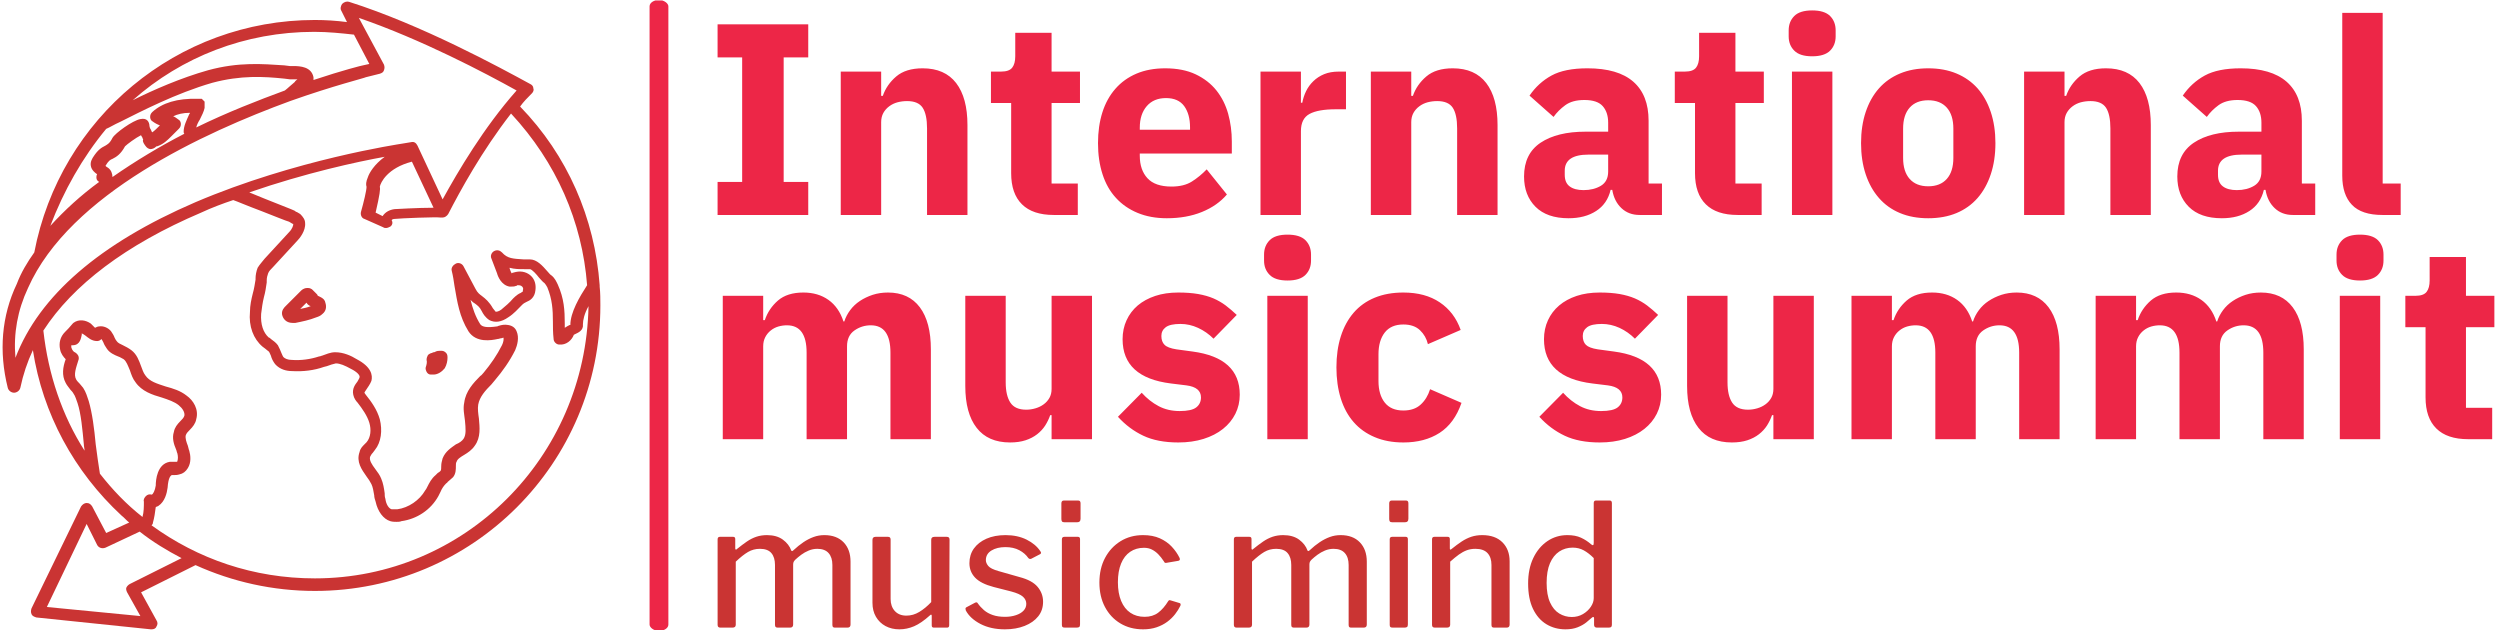 <svg xmlns="http://www.w3.org/2000/svg" version="1.1" xmlns:xlink="http://www.w3.org/1999/xlink" xmlns:svgjs="http://svgjs.dev/svgjs" width="1000" height="252" viewBox="0 0 1000 252"><g transform="matrix(1,0,0,1,-0.606,0.181)"><svg viewBox="0 0 396 100" data-background-color="#ffffff" preserveAspectRatio="xMidYMid meet" height="252" width="1000" xmlns="http://www.w3.org/2000/svg" xmlns:xlink="http://www.w3.org/1999/xlink"><g id="tight-bounds" transform="matrix(1,0,0,1,0.24,-0.072)"><svg viewBox="0 0 395.52 100.144" height="100.144" width="395.52"><g><svg viewBox="0 0 554.677 140.442" height="100.144" width="395.52"><g><rect width="4.184" height="140.442" x="144.019" y="0" fill="#ed2647" opacity="1" stroke-width="0" stroke="transparent" fill-opacity="1" class="rect-o-0" data-fill-palette-color="primary" rx="1%" id="o-0" data-palette-color="#ed2647"></rect></g><g transform="matrix(1,0,0,1,159.157,0.349)"><svg viewBox="0 0 395.52 139.743" height="139.743" width="395.52"><g><svg viewBox="0 0 395.52 139.743" height="139.743" width="395.52"><g><svg viewBox="0 0 395.52 100.115" height="100.115" width="395.52"><g transform="matrix(1,0,0,1,0,0)"><svg width="395.52" viewBox="2.5 -37.45 325.3 79.1" height="100.115" data-palette-color="#ed2647"><svg></svg><svg></svg><g class="undefined-text-0" data-fill-palette-color="primary" id="text-0"><path xmlns="http://www.w3.org/2000/svg" d="M19.1 0h-16.6v-6.05h4.5v-22.8h-4.5v-6.05h16.6v6.05h-4.5v22.8h4.5zM32.45 0h-7.4v-26.25h7.4v4.45h0.3c0.467-1.367 1.283-2.55 2.45-3.55 1.167-1 2.783-1.5 4.85-1.5v0c2.7 0 4.743 0.9 6.13 2.7 1.38 1.8 2.07 4.367 2.07 7.7v0 16.45h-7.4v-15.85c0-1.7-0.267-2.96-0.8-3.78-0.533-0.813-1.483-1.22-2.85-1.22v0c-0.6 0-1.183 0.073-1.75 0.22-0.567 0.153-1.073 0.397-1.52 0.73-0.453 0.333-0.813 0.74-1.08 1.22-0.267 0.487-0.4 1.047-0.4 1.68v0zM68.45 0h-4.4c-2.567 0-4.507-0.65-5.82-1.95-1.32-1.3-1.98-3.2-1.98-5.7v0-12.85h-3.7v-5.75h1.85c1 0 1.683-0.243 2.05-0.73 0.367-0.48 0.55-1.17 0.55-2.07v0-4.3h6.65v7.1h5.2v5.75h-5.2v14.75h4.8zM84.75 0.6v0c-2 0-3.783-0.327-5.35-0.98-1.567-0.647-2.89-1.563-3.97-2.75-1.087-1.18-1.903-2.62-2.45-4.32-0.553-1.7-0.83-3.6-0.83-5.7v0c0-2.067 0.267-3.943 0.8-5.63 0.533-1.68 1.327-3.12 2.38-4.32 1.047-1.2 2.337-2.127 3.87-2.78 1.533-0.647 3.283-0.97 5.25-0.97v0c2.167 0 4.027 0.367 5.58 1.1 1.547 0.733 2.813 1.717 3.8 2.95 0.98 1.233 1.697 2.657 2.15 4.27 0.447 1.62 0.67 3.313 0.67 5.08v0 2.2h-16.85v0.4c0 1.733 0.467 3.107 1.4 4.12 0.933 1.02 2.4 1.53 4.4 1.53v0c1.533 0 2.783-0.31 3.75-0.93 0.967-0.613 1.867-1.353 2.7-2.22v0l3.7 4.6c-1.167 1.367-2.69 2.433-4.57 3.2-1.887 0.767-4.03 1.15-6.43 1.15zM84.6-21.4v0c-1.5 0-2.673 0.49-3.52 1.47-0.853 0.987-1.28 2.297-1.28 3.93v0 0.4h9.2v-0.45c0-1.6-0.357-2.893-1.07-3.88-0.72-0.98-1.83-1.47-3.33-1.47zM109.3 0h-7.4v-26.25h7.4v5.7h0.25c0.133-0.733 0.367-1.443 0.7-2.13 0.333-0.68 0.777-1.287 1.33-1.82 0.547-0.533 1.203-0.96 1.97-1.28 0.767-0.313 1.667-0.47 2.7-0.47v0h1.3v6.9h-1.85c-2.167 0-3.773 0.283-4.82 0.85-1.053 0.567-1.58 1.617-1.58 3.15v0zM129.5 0h-7.4v-26.25h7.4v4.45h0.3c0.467-1.367 1.283-2.55 2.45-3.55 1.167-1 2.783-1.5 4.85-1.5v0c2.7 0 4.743 0.9 6.13 2.7 1.38 1.8 2.07 4.367 2.07 7.7v0 16.45h-7.4v-15.85c0-1.7-0.267-2.96-0.8-3.78-0.533-0.813-1.483-1.22-2.85-1.22v0c-0.6 0-1.183 0.073-1.75 0.22-0.567 0.153-1.073 0.397-1.52 0.73-0.453 0.333-0.813 0.74-1.08 1.22-0.267 0.487-0.4 1.047-0.4 1.68v0zM175.4 0h-4.1c-1.333 0-2.44-0.417-3.32-1.25-0.887-0.833-1.447-1.95-1.68-3.35v0h-0.3c-0.4 1.7-1.283 2.99-2.65 3.87-1.367 0.887-3.05 1.33-5.05 1.33v0c-2.633 0-4.65-0.7-6.05-2.1-1.4-1.4-2.1-3.25-2.1-5.55v0c0-2.767 1.01-4.827 3.03-6.18 2.013-1.347 4.753-2.02 8.22-2.02v0h4.15v-1.65c0-1.267-0.333-2.277-1-3.03-0.667-0.747-1.783-1.12-3.35-1.12v0c-1.467 0-2.633 0.317-3.5 0.95-0.867 0.633-1.583 1.35-2.15 2.15v0l-4.4-3.9c1.067-1.567 2.41-2.793 4.03-3.68 1.613-0.88 3.803-1.32 6.57-1.32v0c3.733 0 6.533 0.817 8.4 2.45 1.867 1.633 2.8 4.017 2.8 7.15v0 11.5h2.45zM161.05-4.55v0c1.233 0 2.293-0.267 3.18-0.8 0.88-0.533 1.32-1.4 1.32-2.6v0-3.1h-3.6c-2.9 0-4.35 0.983-4.35 2.95v0 0.75c0 0.967 0.3 1.673 0.9 2.12 0.6 0.453 1.45 0.68 2.55 0.68zM193.65 0h-4.4c-2.567 0-4.507-0.65-5.82-1.95-1.32-1.3-1.98-3.2-1.98-5.7v0-12.85h-3.7v-5.75h1.85c1 0 1.683-0.243 2.05-0.73 0.367-0.48 0.55-1.17 0.55-2.07v0-4.3h6.65v7.1h5.2v5.75h-5.2v14.75h4.8zM202.9-29.05v0c-1.5 0-2.59-0.343-3.27-1.03-0.687-0.68-1.03-1.553-1.03-2.62v0-1.1c0-1.067 0.343-1.943 1.03-2.63 0.68-0.68 1.77-1.02 3.27-1.02v0c1.5 0 2.593 0.34 3.28 1.02 0.68 0.687 1.02 1.563 1.02 2.63v0 1.1c0 1.067-0.34 1.94-1.02 2.62-0.687 0.687-1.78 1.03-3.28 1.03zM199.2 0v-26.25h7.4v26.25zM224.15 0.6v0c-1.933 0-3.657-0.317-5.17-0.95-1.52-0.633-2.803-1.55-3.85-2.75-1.053-1.2-1.863-2.65-2.43-4.35-0.567-1.7-0.85-3.6-0.85-5.7v0c0-2.1 0.283-4 0.85-5.7 0.567-1.7 1.377-3.143 2.43-4.33 1.047-1.18 2.33-2.087 3.85-2.72 1.513-0.633 3.237-0.95 5.17-0.95v0c1.933 0 3.66 0.317 5.18 0.95 1.513 0.633 2.797 1.54 3.85 2.72 1.047 1.187 1.853 2.63 2.42 4.33 0.567 1.7 0.85 3.6 0.85 5.7v0c0 2.1-0.283 4-0.85 5.7-0.567 1.7-1.373 3.15-2.42 4.35-1.053 1.2-2.337 2.117-3.85 2.75-1.52 0.633-3.247 0.95-5.18 0.95zM224.15-5.25v0c1.467 0 2.6-0.45 3.4-1.35 0.8-0.9 1.2-2.183 1.2-3.85v0-5.35c0-1.667-0.4-2.95-1.2-3.85-0.8-0.9-1.933-1.35-3.4-1.35v0c-1.467 0-2.6 0.45-3.4 1.35-0.8 0.9-1.2 2.183-1.2 3.85v0 5.35c0 1.667 0.4 2.95 1.2 3.85 0.8 0.9 1.933 1.35 3.4 1.35zM249.1 0h-7.4v-26.25h7.4v4.45h0.3c0.467-1.367 1.283-2.55 2.45-3.55 1.167-1 2.783-1.5 4.85-1.5v0c2.7 0 4.743 0.9 6.13 2.7 1.38 1.8 2.07 4.367 2.07 7.7v0 16.45h-7.4v-15.85c0-1.7-0.267-2.96-0.8-3.78-0.533-0.813-1.483-1.22-2.85-1.22v0c-0.6 0-1.183 0.073-1.75 0.22-0.567 0.153-1.073 0.397-1.52 0.73-0.453 0.333-0.813 0.74-1.08 1.22-0.267 0.487-0.4 1.047-0.4 1.68v0zM295 0h-4.1c-1.333 0-2.44-0.417-3.32-1.25-0.887-0.833-1.447-1.95-1.68-3.35v0h-0.3c-0.4 1.7-1.283 2.99-2.65 3.87-1.367 0.887-3.05 1.33-5.05 1.33v0c-2.633 0-4.65-0.7-6.05-2.1-1.4-1.4-2.1-3.25-2.1-5.55v0c0-2.767 1.01-4.827 3.03-6.18 2.013-1.347 4.753-2.02 8.22-2.02v0h4.15v-1.65c0-1.267-0.333-2.277-1-3.03-0.667-0.747-1.783-1.12-3.35-1.12v0c-1.467 0-2.633 0.317-3.5 0.95-0.867 0.633-1.583 1.35-2.15 2.15v0l-4.4-3.9c1.067-1.567 2.41-2.793 4.03-3.68 1.613-0.88 3.803-1.32 6.57-1.32v0c3.733 0 6.533 0.817 8.4 2.45 1.867 1.633 2.8 4.017 2.8 7.15v0 11.5h2.45zM280.65-4.55v0c1.233 0 2.293-0.267 3.18-0.8 0.88-0.533 1.32-1.4 1.32-2.6v0-3.1h-3.6c-2.9 0-4.35 0.983-4.35 2.95v0 0.75c0 0.967 0.3 1.673 0.9 2.12 0.6 0.453 1.45 0.68 2.55 0.68zM310.65 0h-3.35c-2.533 0-4.39-0.617-5.57-1.85-1.187-1.233-1.78-3.017-1.78-5.35v0-29.8h7.4v31.25h3.3z" fill="#ed2647" fill-rule="nonzero" stroke="none" stroke-width="1" stroke-linecap="butt" stroke-linejoin="miter" stroke-miterlimit="10" stroke-dasharray="" stroke-dashoffset="0" font-family="none" font-weight="none" font-size="none" text-anchor="none" style="mix-blend-mode: normal" data-fill-palette-color="primary" opacity="1"></path><path xmlns="http://www.w3.org/2000/svg" d="M10.85 41.05h-7.4v-26.25h7.4v4.45h0.3c0.467-1.4 1.267-2.593 2.4-3.58 1.133-0.98 2.683-1.47 4.65-1.47v0c1.8 0 3.333 0.45 4.6 1.35 1.267 0.9 2.183 2.217 2.75 3.95v0h0.15c0.233-0.733 0.593-1.427 1.08-2.08 0.48-0.647 1.07-1.203 1.77-1.67 0.7-0.467 1.483-0.843 2.35-1.13 0.867-0.28 1.8-0.42 2.8-0.42v0c2.533 0 4.477 0.9 5.83 2.7 1.347 1.8 2.02 4.367 2.02 7.7v0 16.45h-7.4v-15.85c0-3.333-1.2-5-3.6-5v0c-1.1 0-2.1 0.317-3 0.95-0.9 0.633-1.35 1.6-1.35 2.9v0 17h-7.4v-15.85c0-3.333-1.2-5-3.6-5v0c-0.533 0-1.057 0.073-1.57 0.22-0.52 0.153-0.987 0.397-1.4 0.73-0.42 0.333-0.753 0.74-1 1.22-0.253 0.487-0.38 1.047-0.38 1.68v0zM63.65 41.05v-4.4h-0.25c-0.233 0.667-0.54 1.3-0.92 1.9-0.387 0.6-0.88 1.133-1.48 1.6-0.6 0.467-1.307 0.833-2.12 1.1-0.82 0.267-1.763 0.4-2.83 0.4v0c-2.7 0-4.74-0.893-6.12-2.68-1.387-1.78-2.08-4.337-2.08-7.67v0-16.5h7.4v15.85c0 1.6 0.283 2.833 0.85 3.7 0.567 0.867 1.533 1.3 2.9 1.3v0c0.567 0 1.133-0.083 1.7-0.25 0.567-0.167 1.067-0.41 1.5-0.73 0.433-0.313 0.783-0.703 1.05-1.17 0.267-0.467 0.4-1.017 0.4-1.65v0-17.05h7.4v26.25zM86.85 41.65v0c-2.533 0-4.667-0.41-6.4-1.23-1.733-0.813-3.283-1.97-4.65-3.47v0l4.35-4.4c0.933 1.033 1.967 1.85 3.1 2.45 1.133 0.6 2.417 0.9 3.85 0.9v0c1.467 0 2.483-0.227 3.05-0.68 0.567-0.447 0.85-1.053 0.85-1.82v0c0-1.233-0.883-1.967-2.65-2.2v0l-2.85-0.35c-5.9-0.733-8.85-3.433-8.85-8.1v0c0-1.267 0.243-2.427 0.73-3.48 0.48-1.047 1.16-1.947 2.04-2.7 0.887-0.747 1.957-1.33 3.21-1.75 1.247-0.413 2.653-0.62 4.22-0.62v0c1.367 0 2.573 0.09 3.62 0.27 1.053 0.187 1.99 0.453 2.81 0.8 0.813 0.353 1.563 0.787 2.25 1.3 0.68 0.52 1.353 1.097 2.02 1.73v0l-4.25 4.35c-0.833-0.833-1.777-1.493-2.83-1.98-1.047-0.48-2.12-0.72-3.22-0.72v0c-1.267 0-2.167 0.2-2.7 0.6-0.533 0.4-0.8 0.933-0.8 1.6v0c0 0.7 0.193 1.24 0.58 1.62 0.38 0.387 1.103 0.663 2.17 0.83v0l2.95 0.4c5.767 0.767 8.65 3.4 8.65 7.9v0c0 1.267-0.267 2.433-0.8 3.5-0.533 1.067-1.29 1.99-2.27 2.77-0.987 0.787-2.173 1.397-3.56 1.83-1.38 0.433-2.92 0.65-4.62 0.65zM106.85 12v0c-1.5 0-2.59-0.343-3.27-1.03-0.687-0.68-1.03-1.553-1.03-2.62v0-1.1c0-1.067 0.343-1.943 1.03-2.63 0.68-0.68 1.77-1.02 3.27-1.02v0c1.5 0 2.593 0.34 3.28 1.02 0.68 0.687 1.02 1.563 1.02 2.63v0 1.1c0 1.067-0.34 1.94-1.02 2.62-0.687 0.687-1.78 1.03-3.28 1.03zM103.15 41.05v-26.25h7.4v26.25zM128.05 41.65v0c-1.967 0-3.717-0.327-5.25-0.98-1.533-0.647-2.817-1.563-3.85-2.75-1.033-1.18-1.817-2.62-2.35-4.32-0.533-1.7-0.8-3.6-0.8-5.7v0c0-2.1 0.267-3.99 0.8-5.67 0.533-1.687 1.317-3.13 2.35-4.33 1.033-1.2 2.317-2.117 3.85-2.75 1.533-0.633 3.283-0.95 5.25-0.95v0c2.667 0 4.89 0.6 6.67 1.8 1.787 1.2 3.063 2.883 3.83 5.05v0l-6 2.6c-0.233-1-0.717-1.85-1.45-2.55-0.733-0.7-1.75-1.05-3.05-1.05v0c-1.5 0-2.633 0.49-3.4 1.47-0.767 0.987-1.15 2.313-1.15 3.98v0 4.9c0 1.667 0.383 2.983 1.15 3.95 0.767 0.967 1.9 1.45 3.4 1.45v0c1.333 0 2.39-0.36 3.17-1.08 0.787-0.713 1.363-1.653 1.73-2.82v0l5.75 2.5c-0.867 2.5-2.207 4.333-4.02 5.5-1.82 1.167-4.03 1.75-6.63 1.75zM164 41.65v0c-2.533 0-4.667-0.41-6.4-1.23-1.733-0.813-3.283-1.97-4.65-3.47v0l4.35-4.4c0.933 1.033 1.967 1.85 3.1 2.45 1.133 0.6 2.417 0.9 3.85 0.9v0c1.467 0 2.483-0.227 3.05-0.68 0.567-0.447 0.85-1.053 0.85-1.82v0c0-1.233-0.883-1.967-2.65-2.2v0l-2.85-0.35c-5.9-0.733-8.85-3.433-8.85-8.1v0c0-1.267 0.243-2.427 0.73-3.48 0.48-1.047 1.163-1.947 2.05-2.7 0.88-0.747 1.947-1.33 3.2-1.75 1.247-0.413 2.653-0.62 4.22-0.62v0c1.367 0 2.577 0.09 3.63 0.27 1.047 0.187 1.98 0.453 2.8 0.8 0.813 0.353 1.563 0.787 2.25 1.3 0.68 0.52 1.353 1.097 2.02 1.73v0l-4.25 4.35c-0.833-0.833-1.773-1.493-2.82-1.98-1.053-0.48-2.13-0.72-3.23-0.72v0c-1.267 0-2.167 0.2-2.7 0.6-0.533 0.4-0.8 0.933-0.8 1.6v0c0 0.7 0.19 1.24 0.57 1.62 0.387 0.387 1.113 0.663 2.18 0.83v0l2.95 0.4c5.767 0.767 8.65 3.4 8.65 7.9v0c0 1.267-0.267 2.433-0.8 3.5-0.533 1.067-1.29 1.99-2.27 2.77-0.987 0.787-2.17 1.397-3.55 1.83-1.387 0.433-2.93 0.65-4.63 0.65zM195.8 41.05v-4.4h-0.25c-0.233 0.667-0.54 1.3-0.92 1.9-0.387 0.6-0.88 1.133-1.48 1.6-0.6 0.467-1.307 0.833-2.12 1.1-0.82 0.267-1.763 0.4-2.83 0.4v0c-2.7 0-4.74-0.893-6.12-2.68-1.387-1.78-2.08-4.337-2.08-7.67v0-16.5h7.4v15.85c0 1.6 0.283 2.833 0.85 3.7 0.567 0.867 1.533 1.3 2.9 1.3v0c0.567 0 1.133-0.083 1.7-0.25 0.567-0.167 1.067-0.41 1.5-0.73 0.433-0.313 0.783-0.703 1.05-1.17 0.267-0.467 0.4-1.017 0.4-1.65v0-17.05h7.4v26.25zM217.5 41.05h-7.4v-26.25h7.4v4.45h0.3c0.467-1.4 1.267-2.593 2.4-3.58 1.133-0.98 2.683-1.47 4.65-1.47v0c1.8 0 3.333 0.45 4.6 1.35 1.267 0.9 2.183 2.217 2.75 3.95v0h0.15c0.233-0.733 0.593-1.427 1.08-2.08 0.48-0.647 1.07-1.203 1.77-1.67 0.7-0.467 1.483-0.843 2.35-1.13 0.867-0.28 1.8-0.42 2.8-0.42v0c2.533 0 4.477 0.9 5.83 2.7 1.347 1.8 2.02 4.367 2.02 7.7v0 16.45h-7.4v-15.85c0-3.333-1.2-5-3.6-5v0c-1.1 0-2.1 0.317-3 0.95-0.9 0.633-1.35 1.6-1.35 2.9v0 17h-7.4v-15.85c0-3.333-1.2-5-3.6-5v0c-0.533 0-1.057 0.073-1.57 0.22-0.52 0.153-0.987 0.397-1.4 0.73-0.42 0.333-0.753 0.74-1 1.22-0.253 0.487-0.38 1.047-0.38 1.68v0zM262.2 41.05h-7.4v-26.25h7.4v4.45h0.3c0.467-1.4 1.267-2.593 2.4-3.58 1.133-0.98 2.683-1.47 4.65-1.47v0c1.8 0 3.333 0.45 4.6 1.35 1.267 0.9 2.183 2.217 2.75 3.95v0h0.15c0.233-0.733 0.593-1.427 1.08-2.08 0.48-0.647 1.07-1.203 1.77-1.67 0.7-0.467 1.483-0.843 2.35-1.13 0.867-0.28 1.8-0.42 2.8-0.42v0c2.533 0 4.477 0.9 5.83 2.7 1.347 1.8 2.02 4.367 2.02 7.7v0 16.45h-7.4v-15.85c0-3.333-1.2-5-3.6-5v0c-1.1 0-2.1 0.317-3 0.95-0.9 0.633-1.35 1.6-1.35 2.9v0 17h-7.4v-15.85c0-3.333-1.2-5-3.6-5v0c-0.533 0-1.057 0.073-1.57 0.22-0.52 0.153-0.987 0.397-1.4 0.73-0.42 0.333-0.753 0.74-1 1.22-0.253 0.487-0.38 1.047-0.38 1.68v0zM303.2 12v0c-1.5 0-2.59-0.343-3.27-1.03-0.687-0.68-1.03-1.553-1.03-2.62v0-1.1c0-1.067 0.343-1.943 1.03-2.63 0.68-0.68 1.77-1.02 3.27-1.02v0c1.5 0 2.593 0.34 3.28 1.02 0.68 0.687 1.02 1.563 1.02 2.63v0 1.1c0 1.067-0.34 1.94-1.02 2.62-0.687 0.687-1.78 1.03-3.28 1.03zM299.5 41.05v-26.25h7.4v26.25zM327.4 41.05h-4.4c-2.567 0-4.507-0.65-5.82-1.95-1.32-1.3-1.98-3.2-1.98-5.7v0-12.85h-3.7v-5.75h1.85c1 0 1.683-0.243 2.05-0.73 0.367-0.48 0.55-1.17 0.55-2.07v0-4.3h6.65v7.1h5.2v5.75h-5.2v14.75h4.8z" fill="#ed2647" fill-rule="nonzero" stroke="none" stroke-width="1" stroke-linecap="butt" stroke-linejoin="miter" stroke-miterlimit="10" stroke-dasharray="" stroke-dashoffset="0" font-family="none" font-weight="none" font-size="none" text-anchor="none" style="mix-blend-mode: normal" data-fill-palette-color="primary" opacity="1"></path></g></svg></g></svg></g><g transform="matrix(1,0,0,1,0,111.068)"><svg viewBox="0 0 199.083 28.675" height="28.675" width="199.083"><g transform="matrix(1,0,0,1,0,0)"><svg width="199.083" viewBox="3.5 -37.1 261.03 37.6" height="28.675" data-palette-color="#ca3433"><path d="M4.3 0L4.3 0Q3.5 0 3.5-0.8L3.5-0.8 3.5-25.75Q3.5-26.5 4.15-26.5L4.15-26.5 8.05-26.5Q8.65-26.5 8.65-25.85L8.65-25.85 8.65-23.1Q8.65-22.85 8.8-22.78 8.95-22.7 9.15-22.95L9.15-22.95Q10.7-24.2 12.05-25.13 13.4-26.05 14.83-26.53 16.25-27 17.9-27L17.9-27Q20.75-27 22.55-25.68 24.35-24.35 25-22.5L25-22.5Q25.1-22.3 25.28-22.35 25.45-22.4 25.65-22.6L25.65-22.6Q27.1-23.95 28.55-24.93 30-25.9 31.5-26.45 33-27 34.65-27L34.65-27Q38.25-27 40.28-24.9 42.3-22.8 42.3-19.25L42.3-19.25 42.3-0.9Q42.3 0 41.4 0L41.4 0 37.7 0Q37.35 0 37.18-0.18 37-0.35 37-0.8L37-0.8 37-18.3Q37-20.5 35.9-21.75 34.8-23 32.6-23L32.6-23Q31.3-23 30.1-22.5 28.9-22 27.93-21.28 26.95-20.55 26.2-19.85L26.2-19.85Q25.85-19.5 25.7-19.2 25.55-18.9 25.55-18.4L25.55-18.4 25.55-0.9Q25.55 0 24.65 0L24.65 0 21 0Q20.65 0 20.45-0.18 20.25-0.35 20.25-0.8L20.25-0.8 20.25-18.3Q20.25-20.5 19.2-21.75 18.15-23 15.85-23L15.85-23Q13.95-23 12.38-22.08 10.8-21.15 8.8-19.25L8.8-19.25 8.8-0.85Q8.8 0 7.85 0L7.85 0 4.3 0ZM58.6-3.5L58.6-3.5Q60.6-3.5 62.37-4.58 64.15-5.65 65.85-7.45L65.85-7.45 65.85-25.65Q65.85-26.5 66.8-26.5L66.8-26.5 70.4-26.5Q71.2-26.5 71.2-25.7L71.2-25.7 71.1-0.7Q71.1 0 70.5 0L70.5 0 66.6 0Q66 0 66-0.65L66-0.65 66-3.45Q66-3.7 65.87-3.78 65.75-3.85 65.5-3.6L65.5-3.6Q62.95-1.3 60.85-0.4 58.75 0.5 56.55 0.5L56.55 0.5Q54.3 0.5 52.52-0.45 50.75-1.4 49.72-3.15 48.7-4.9 48.7-7.25L48.7-7.25 48.7-25.6Q48.7-26.5 49.6-26.5L49.6-26.5 53.25-26.5Q54-26.5 54-25.7L54-25.7 54-8.35Q54-6.2 55.22-4.85 56.45-3.5 58.6-3.5L58.6-3.5ZM94.2-20.3L94.2-20.3Q93.25-21.7 91.55-22.6 89.85-23.5 87.5-23.5L87.5-23.5Q85.05-23.5 83.42-22.5 81.8-21.5 81.8-19.7L81.8-19.7Q81.8-18.85 82.5-18 83.2-17.15 85.5-16.5L85.5-16.5 91.65-14.75Q95.3-13.8 96.9-11.9 98.5-10 98.5-7.55L98.5-7.55Q98.5-5.05 97.07-3.28 95.65-1.5 93.12-0.5 90.6 0.5 87.35 0.5L87.35 0.5Q83.25 0.5 80.22-1.07 77.2-2.65 75.95-5L75.95-5Q75.85-5.3 75.85-5.53 75.85-5.75 76.05-5.9L76.05-5.9 78.5-7.2Q78.85-7.4 79.07-7.38 79.3-7.35 79.4-7.15L79.4-7.15Q80.2-6 81.25-5.1 82.3-4.2 83.8-3.68 85.3-3.15 87.4-3.15L87.4-3.15Q89.15-3.15 90.57-3.63 92-4.1 92.8-4.95 93.6-5.8 93.6-6.95L93.6-6.95Q93.6-8.15 92.62-9.03 91.65-9.9 89.2-10.55L89.2-10.55 84.1-11.85Q80.3-12.85 78.65-14.6 77-16.35 77-18.8L77-18.8Q77-21.25 78.3-23.08 79.6-24.9 81.97-25.95 84.35-27 87.55-27L87.55-27Q91.05-27 93.7-25.68 96.35-24.35 97.7-22.3L97.7-22.3Q97.85-22.1 97.9-21.88 97.95-21.65 97.65-21.45L97.65-21.45 95.05-20.1Q94.85-20 94.62-20.05 94.4-20.1 94.2-20.3L94.2-20.3ZM109.29-25.8L109.29-0.95Q109.29-0.4 109.07-0.2 108.84 0 108.29 0L108.29 0 104.89 0Q104.34 0 104.17-0.18 103.99-0.35 103.99-0.8L103.99-0.8 103.99-25.75Q103.99-26.5 104.69-26.5L104.69-26.5 108.69-26.5Q109.29-26.5 109.29-25.8L109.29-25.8ZM109.44-36.3L109.44-31.8Q109.44-30.75 108.44-30.75L108.44-30.75 104.74-30.75Q104.19-30.75 104.02-31 103.84-31.25 103.84-31.7L103.84-31.7 103.84-36.25Q103.84-37.1 104.59-37.1L104.59-37.1 108.74-37.1Q109.44-37.1 109.44-36.3L109.44-36.3ZM127.69-27L127.69-27Q130.49-27 132.56-26.08 134.64-25.15 136.06-23.63 137.49-22.1 138.34-20.35L138.34-20.35Q138.64-19.65 137.99-19.5L137.99-19.5 134.44-18.9Q133.99-18.8 133.79-19.3L133.79-19.3Q132.94-20.6 132.09-21.45 131.24-22.3 130.24-22.8 129.24-23.3 127.94-23.3L127.94-23.3Q125.64-23.3 123.92-22.13 122.19-20.95 121.27-18.7 120.34-16.45 120.34-13.25L120.34-13.25Q120.34-10.05 121.29-7.78 122.24-5.5 123.99-4.33 125.74-3.15 128.14-3.15L128.14-3.15Q130.49-3.15 132.09-4.35 133.69-5.55 135.04-7.75L135.04-7.75Q135.19-7.95 135.31-8 135.44-8.05 135.74-7.95L135.74-7.95 138.39-7.15Q138.79-7 138.59-6.4L138.59-6.4Q137.99-5.15 137.02-3.9 136.04-2.65 134.72-1.68 133.39-0.7 131.64-0.1 129.89 0.5 127.69 0.5L127.69 0.5Q123.94 0.5 121.06-1.23 118.19-2.95 116.56-6.03 114.94-9.1 114.94-13.15L114.94-13.15Q114.94-17.25 116.59-20.35 118.24-23.45 121.12-25.23 123.99-27 127.69-27L127.69-27ZM154.99 0L154.99 0Q154.19 0 154.19-0.8L154.19-0.8 154.19-25.75Q154.19-26.5 154.84-26.5L154.84-26.5 158.74-26.5Q159.34-26.5 159.34-25.85L159.34-25.85 159.34-23.1Q159.34-22.85 159.49-22.78 159.63-22.7 159.84-22.95L159.84-22.95Q161.38-24.2 162.74-25.13 164.09-26.05 165.51-26.53 166.94-27 168.59-27L168.59-27Q171.44-27 173.24-25.68 175.03-24.35 175.69-22.5L175.69-22.5Q175.78-22.3 175.96-22.35 176.13-22.4 176.34-22.6L176.34-22.6Q177.78-23.95 179.24-24.93 180.69-25.9 182.19-26.45 183.69-27 185.34-27L185.34-27Q188.94-27 190.96-24.9 192.99-22.8 192.99-19.25L192.99-19.25 192.99-0.9Q192.99 0 192.09 0L192.09 0 188.38 0Q188.03 0 187.86-0.18 187.69-0.35 187.69-0.8L187.69-0.8 187.69-18.3Q187.69-20.5 186.59-21.75 185.49-23 183.28-23L183.28-23Q181.99-23 180.78-22.5 179.59-22 178.61-21.28 177.63-20.55 176.88-19.85L176.88-19.85Q176.53-19.5 176.38-19.2 176.24-18.9 176.24-18.4L176.24-18.4 176.24-0.9Q176.24 0 175.34 0L175.34 0 171.69 0Q171.34 0 171.13-0.18 170.94-0.35 170.94-0.8L170.94-0.8 170.94-18.3Q170.94-20.5 169.88-21.75 168.84-23 166.53-23L166.53-23Q164.63-23 163.06-22.08 161.49-21.15 159.49-19.25L159.49-19.25 159.49-0.85Q159.49 0 158.53 0L158.53 0 154.99 0ZM204.98-25.8L204.98-0.95Q204.98-0.4 204.76-0.2 204.53 0 203.98 0L203.98 0 200.58 0Q200.03 0 199.86-0.18 199.68-0.35 199.68-0.8L199.68-0.8 199.68-25.75Q199.68-26.5 200.38-26.5L200.38-26.5 204.38-26.5Q204.98-26.5 204.98-25.8L204.98-25.8ZM205.13-36.3L205.13-31.8Q205.13-30.75 204.13-30.75L204.13-30.75 200.43-30.75Q199.88-30.75 199.71-31 199.53-31.25 199.53-31.7L199.53-31.7 199.53-36.25Q199.53-37.1 200.28-37.1L200.28-37.1 204.43-37.1Q205.13-37.1 205.13-36.3L205.13-36.3ZM212.83 0L212.83 0Q212.03 0 212.03-0.8L212.03-0.8 212.03-25.75Q212.03-26.5 212.68-26.5L212.68-26.5 216.63-26.5Q217.23-26.5 217.23-25.85L217.23-25.85 217.23-23.1Q217.23-22.85 217.35-22.78 217.48-22.7 217.73-22.95L217.73-22.95Q219.28-24.2 220.68-25.13 222.08-26.05 223.53-26.53 224.98-27 226.68-27L226.68-27Q230.48-27 232.58-24.9 234.68-22.8 234.68-19.35L234.68-19.35 234.68-0.9Q234.68 0 233.83 0L233.83 0 230.13 0Q229.73 0 229.56-0.18 229.38-0.35 229.38-0.8L229.38-0.8 229.38-18.3Q229.38-20.5 228.23-21.75 227.08-23 224.68-23L224.68-23Q223.33-23 222.18-22.58 221.03-22.15 219.88-21.33 218.73-20.5 217.33-19.25L217.33-19.25 217.33-0.85Q217.33 0 216.38 0L216.38 0 212.83 0ZM260.13 0L260.13 0Q259.78 0 259.55-0.2 259.33-0.4 259.33-0.8L259.33-0.8 259.33-2.7Q259.33-3.05 259.13-3.1 258.93-3.15 258.68-2.9L258.68-2.9Q258.03-2.3 257.03-1.5 256.03-0.7 254.53-0.1 253.03 0.5 250.98 0.5L250.98 0.5Q247.88 0.5 245.4-1 242.93-2.5 241.5-5.48 240.08-8.45 240.08-12.9L240.08-12.9Q240.08-17.15 241.58-20.3 243.08-23.45 245.68-25.23 248.28-27 251.53-27L251.53-27Q253.88-27 255.5-26.25 257.13-25.5 258.43-24.35L258.43-24.35Q258.83-24 259.03-24.08 259.23-24.15 259.23-24.7L259.23-24.7 259.23-36.35Q259.23-37.1 259.88-37.1L259.88-37.1 263.88-37.1Q264.53-37.1 264.53-36.35L264.53-36.35 264.53-0.85Q264.53-0.4 264.33-0.2 264.13 0 263.58 0L263.58 0 260.13 0ZM259.23-20.3L259.23-20.3Q257.78-21.75 256.33-22.55 254.88-23.35 253.08-23.35L253.08-23.35Q250.88-23.35 249.15-22.2 247.43-21.05 246.45-18.78 245.48-16.5 245.48-13.05L245.48-13.05Q245.48-9.55 246.48-7.35 247.48-5.15 249.15-4.13 250.83-3.1 252.83-3.1L252.83-3.1Q254.63-3.1 256.08-3.95 257.53-4.8 258.38-6.08 259.23-7.35 259.23-8.6L259.23-8.6 259.23-20.3Z" opacity="1" transform="matrix(1,0,0,1,0,0)" fill="#ca3433" class="undefined-text-1" data-fill-palette-color="secondary" id="text-1"></path></svg></g></svg></g></svg></g></svg></g><g transform="matrix(1,0,0,1,0,0.349)"><svg viewBox="0 0 133.066 139.743" height="139.743" width="133.066"><g><svg xmlns="http://www.w3.org/2000/svg" xmlns:xlink="http://www.w3.org/1999/xlink" version="1.1" x="0" y="0" viewBox="7.16 5.062 85.64 89.938" enable-background="new 0 0 100 100" xml:space="preserve" height="139.743" width="133.066" class="icon-icon-0" data-fill-palette-color="accent" id="icon-0"><g fill="#ca3433" data-fill-palette-color="accent"><path d="M70.1 55.1l-0.4 0c-0.3 0-0.5 0.1-0.7 0.2-0.1 0-0.2 0-0.3 0.1-0.2 0-0.5 0.2-0.6 0.3-0.1 0.2-0.2 0.4-0.2 0.7 0.1 0.3 0 0.7-0.1 1-0.1 0.2 0 0.5 0.1 0.7 0.1 0.2 0.3 0.4 0.6 0.4 0.1 0 0.3 0 0.4 0 0.6 0 1.2-0.4 1.6-0.9 0.3-0.5 0.4-1.1 0.4-1.5 0-0.2 0-0.5-0.2-0.7C70.5 55.2 70.3 55.1 70.1 55.1z" fill="#ca3433" data-fill-palette-color="accent"></path><path d="M52.3 47.2c0-0.1-0.1-0.2-0.1-0.2l-0.5-0.5c-0.1-0.1-0.3-0.4-0.8-0.4 0 0-0.1 0-0.1 0-0.5 0-0.8 0.3-0.9 0.4l-2.2 2.2c-0.2 0.2-0.6 0.6-0.5 1.2 0.1 0.5 0.5 1.2 1.5 1.2 0.1 0 0.3 0 0.4 0 1-0.2 2-0.4 3-0.8 0.3-0.1 0.6-0.2 0.9-0.5 0.5-0.4 0.6-1 0.4-1.6C53.3 47.6 52.7 47.4 52.3 47.2zM49.8 49.1l0.9-0.9c0.1 0.2 0.3 0.4 0.6 0.5C50.8 48.9 50.3 49 49.8 49.1z" fill="#ca3433" data-fill-palette-color="accent"></path><path d="M92.7 45.9c0-0.1 0-0.1 0-0.2-0.7-9.6-4.6-18.6-11.4-25.6 0.5-0.7 1.1-1.3 1.7-1.9 0.2-0.2 0.3-0.5 0.2-0.7 0-0.3-0.2-0.5-0.4-0.6-4.4-2.4-15.6-8.5-26-11.8-0.3-0.1-0.7 0-1 0.3-0.2 0.3-0.3 0.7-0.1 1l0.8 1.6c-1.5-0.2-3.1-0.3-4.6-0.3-19.7 0-36.5 14-40.2 33.3-1 1.4-1.9 2.9-2.5 4.5C7 50.1 6.6 55.2 7.9 60.4c0.1 0.4 0.5 0.7 0.9 0.7 0 0 0 0 0 0 0.4 0 0.8-0.3 0.9-0.7 0.4-1.9 1-3.7 1.8-5.4 1.4 9.1 5.9 17.4 12.7 23.7 0.4 0.3 0.7 0.7 1.1 1L22 81.2l-2-3.8c-0.2-0.3-0.4-0.5-0.8-0.5-0.3 0-0.6 0.2-0.8 0.5l-7.1 14.6c-0.1 0.3-0.1 0.6 0 0.8 0.1 0.3 0.4 0.4 0.7 0.5L28.4 95c0 0 0.1 0 0.1 0 0.3 0 0.6-0.1 0.7-0.4 0.2-0.3 0.2-0.6 0-0.9l-2.2-4 7.8-3.9c5.3 2.4 11.1 3.7 17.1 3.7 22.6 0 40.9-18.3 40.9-40.9C92.8 47.7 92.8 46.8 92.7 45.9zM90.9 45.7c-1.1 1.7-2.4 3.9-2.4 5.7 0 0 0 0-0.1 0-0.2 0.1-0.4 0.2-0.7 0.4 0-0.2 0-0.4 0-0.6 0-1.9-0.1-3.6-1-5.6-0.2-0.4-0.4-0.9-0.9-1.3-0.2-0.1-0.4-0.4-0.6-0.6-0.7-0.8-1.5-1.7-2.5-1.7-0.3 0-0.6 0-0.9 0-1.5-0.1-2.3-0.1-3.1-1-0.3-0.3-0.7-0.4-1.1-0.2-0.4 0.2-0.6 0.7-0.4 1.1L78 44c0.1 0.4 0.6 1.7 1.8 1.9 0.4 0 0.7 0 0.9-0.1 0.1 0 0.1 0 0.2-0.1 0.3 0 0.5 0 0.7 0.2 0.1 0.1 0.2 0.3 0.1 0.5 0 0.1 0 0.2 0 0.2 0 0-0.2 0.1-0.3 0.2-0.3 0.1-0.7 0.4-1.1 0.8-0.5 0.6-1.1 1.1-1.7 1.6-0.4 0.3-0.7 0.3-0.8 0.3-0.1-0.1-0.3-0.4-0.4-0.5-0.5-0.9-1.1-1.4-1.5-1.7-0.4-0.3-0.7-0.5-1-1.1L73.2 43c-0.2-0.4-0.7-0.6-1.1-0.4-0.4 0.2-0.7 0.6-0.6 1 0.2 0.8 0.3 1.5 0.4 2.2 0.4 2.3 0.7 4.4 2 6.5 1.1 1.7 3.3 1.3 4.2 1.1 0.2 0 0.3-0.1 0.5-0.1 0.1 0 0.3-0.1 0.3-0.1 0.1 0.2 0 0.7-0.2 1.1-0.7 1.4-1.6 2.7-2.6 3.9-0.2 0.2-0.3 0.4-0.5 0.5-1 1-2.1 2.2-2.3 3.8-0.2 0.9 0 1.7 0.1 2.6 0.1 1.1 0.2 2-0.2 2.6-0.2 0.3-0.6 0.6-1.1 0.8-0.7 0.5-1.5 1-1.9 2-0.1 0.4-0.2 0.7-0.2 1.1 0 0.3 0 0.6-0.1 0.7-0.1 0.1-0.2 0.2-0.4 0.3-0.1 0.1-0.2 0.2-0.3 0.3-0.6 0.5-0.9 1.1-1.2 1.7-0.1 0.2-0.2 0.4-0.3 0.5-0.8 1.4-2.4 2.5-4 2.7-0.4 0-0.6 0-0.8 0-0.4-0.1-0.8-0.7-0.9-1.5-0.1-0.3-0.1-0.5-0.1-0.8-0.1-0.7-0.2-1.4-0.5-2.1-0.2-0.5-0.5-0.9-0.8-1.3-0.6-0.8-0.9-1.3-0.8-1.8 0.1-0.2 0.2-0.4 0.4-0.6 0.1-0.1 0.2-0.3 0.3-0.4 0.9-1.1 1.1-2.8 0.7-4.4-0.4-1.4-1.2-2.5-2-3.5-0.1-0.1-0.2-0.3-0.2-0.3 0-0.1 0.2-0.3 0.3-0.5 0.2-0.3 0.5-0.7 0.7-1.2 0.2-0.8 0-2-2.1-3.1-0.8-0.5-1.9-1-3.1-1-0.7 0-1.3 0.3-1.9 0.5-0.1 0-0.2 0.1-0.4 0.1-1.2 0.4-2.6 0.6-3.9 0.5-0.6 0-1-0.2-1.2-0.4-0.1-0.1-0.2-0.4-0.3-0.6-0.1-0.3-0.3-0.7-0.5-1.1-0.3-0.4-0.6-0.6-1-0.9-0.1-0.1-0.2-0.2-0.3-0.2-0.8-0.7-1.2-1.9-1.1-3.4 0.1-0.8 0.2-1.6 0.4-2.4 0.2-0.7 0.3-1.4 0.4-2.1l0-0.3c0-0.4 0.1-0.7 0.2-1 0.1-0.3 0.4-0.6 0.7-0.9l3.5-3.8c0.3-0.3 1.2-1.4 1.1-2.5 0-0.5-0.3-0.9-0.7-1.3-0.2-0.1-0.3-0.2-0.5-0.3-0.1 0-0.1 0-0.2-0.1-0.1-0.1-0.1-0.1-4.4-1.8-0.7-0.3-1.5-0.6-2.2-0.9 8.1-2.8 15.5-4.4 19.4-5.1-1.5 1.1-2.2 2.3-2.4 2.9-0.3 0.7-0.3 1.1-0.2 1.4 0 0.5-0.4 2.2-0.8 3.6-0.1 0.4 0.1 0.9 0.5 1l2.7 1.2c0.1 0.1 0.3 0.1 0.4 0.1 0.2 0 0.4-0.1 0.6-0.2 0.3-0.2 0.4-0.6 0.2-0.9 0-0.1 0.2-0.2 0.4-0.2 0.9-0.1 6-0.3 6.6-0.2 0 0 0 0 0 0 0 0 0 0 0.1 0 0.1 0 0.1 0 0.2 0 0 0 0 0 0 0 0 0 0 0 0 0 0.3 0 0.6-0.2 0.8-0.5 0 0 0 0 0 0 1.7-3.3 4.8-9 9-14.4C86.5 28.1 90.2 36.6 90.9 45.7zM61.2 31.6c0.1-0.6 1.1-2.7 4.6-3.6l3.1 6.6c-2.2 0-5.6 0.2-5.6 0.2-0.7 0.1-1.3 0.4-1.7 1l-1-0.5C61.2 32.7 61.3 31.9 61.2 31.6zM57.5 9.8l2.2 4.2-0.9 0.2c-0.1 0-2.9 0.7-7.1 2.1 0-0.1 0-0.2 0-0.4-0.3-1.5-1.9-1.6-2.9-1.6-0.2 0-0.3 0-0.5 0l-0.8-0.1c-3.1-0.2-6.5-0.5-10.9 0.7-3.9 1.1-7.8 2.8-10.8 4.3 7-6.2 16.1-9.8 26-9.8C53.8 9.4 55.7 9.6 57.5 9.8zM22 23.3c0.5-0.2 1.1-0.6 2-1 3-1.5 8-4.1 13.2-5.6 4.1-1.1 7.4-0.9 10.3-0.6l0.8 0.1c0.2 0 0.4 0 0.5 0 0.2 0 0.4 0 0.6 0-0.1 0.1-0.3 0.2-0.4 0.4-0.5 0.4-1 0.9-1.4 1.2-3.8 1.4-8.2 3.1-12.7 5.3 0.1-0.4 0.3-0.8 0.5-1.1 0.3-0.6 0.6-1.2 0.7-1.7 0 0 0 0 0-0.1 0 0 0 0 0 0 0 0 0 0 0-0.1 0 0 0 0 0-0.1 0 0 0 0 0 0 0 0 0-0.1 0-0.1 0 0 0-0.1 0-0.1 0 0 0-0.1 0-0.1 0 0 0-0.1 0-0.1 0 0 0-0.1 0-0.1 0 0 0-0.1 0-0.1 0 0 0 0-0.1-0.1 0 0 0 0-0.1-0.1 0 0 0 0-0.1-0.1 0 0 0 0-0.1-0.1 0 0 0 0-0.1 0 0 0-0.1 0-0.1 0 0 0-0.1 0-0.1 0 0 0-0.1 0-0.1 0 0 0 0 0 0 0 0 0 0 0-0.1 0 0 0 0 0-0.1 0-2.9-0.1-5.1 0.6-6.5 1.9-0.2 0.2-0.3 0.4-0.3 0.7 0 0.2 0.1 0.5 0.3 0.6 0.4 0.3 0.8 0.5 1.1 0.6l-0.1 0.1c-0.3 0.3-0.7 0.7-1 0.9-0.1-0.1-0.1-0.2-0.2-0.4-0.1-0.1-0.2-0.4-0.2-0.5 0-0.3-0.1-0.6-0.3-0.8-0.2-0.2-0.5-0.3-1-0.2-1.1 0.2-3.6 2-4 2.7-0.4 0.8-0.7 0.9-1 1.1-0.6 0.3-1.1 0.6-1.8 1.7-0.1 0.2-0.4 0.6-0.3 1.2 0.1 0.6 0.6 1 0.9 1.2 0 0 0 0 0 0-0.1 0.2-0.1 0.3-0.1 0.5 0 0.3 0.2 0.5 0.4 0.6-2.6 1.9-4.9 4-7 6.3C15.9 32.2 18.6 27.4 22 23.3zM22.3 28.9c-0.1-0.1-0.2-0.1-0.3-0.2 0 0-0.1-0.1-0.1-0.1 0.4-0.7 0.7-0.9 1-1 0.6-0.3 1.2-0.7 1.8-1.8 0.3-0.3 1.5-1.2 2.3-1.6 0 0.1 0.1 0.2 0.1 0.2 0.1 0.1 0.1 0.3 0.2 0.4-0.1 0.2 0 0.4 0.1 0.6 0.2 0.3 0.4 0.7 0.9 0.8 0.3 0 0.6-0.1 0.9-0.4l0.1 0c0.9-0.3 1.5-0.9 2-1.4l1.1-1.1c0.2-0.2 0.3-0.4 0.3-0.7 0-0.2-0.1-0.5-0.3-0.6-0.3-0.2-0.5-0.4-0.8-0.5C32.2 21.2 33 21 34 21c0 0.1-0.1 0.2-0.1 0.2-0.4 0.9-0.8 1.7-0.8 2.5 0 0.1 0 0.2 0.1 0.3-3.5 1.8-7 3.9-10.3 6.2C22.9 29.7 22.7 29.2 22.3 28.9zM9 56.1c-0.3-3.5 0.3-6.8 1.8-10 6-13.5 25.3-22.3 37.6-26.8 0 0 0 0 0 0 6.2-2.2 10.7-3.3 10.8-3.4l2-0.5c0.3-0.1 0.5-0.2 0.6-0.5 0.1-0.3 0.1-0.5 0-0.8l-3.6-6.7c9 3.1 18.1 7.9 22.6 10.4-4.7 5.3-8.4 11.6-10.6 15.6l-3.6-7.7c-0.2-0.4-0.5-0.6-0.9-0.5l-1.2 0.2c-0.6 0.1-15.4 2.3-29.7 8.4C21.1 39.7 12.4 47.2 9 56.1zM21.1 72.7c-0.2-1.2-0.4-2.7-0.6-4.2-0.2-2.2-0.5-4.5-1-6.2-0.2-0.6-0.4-1.3-0.8-1.9-0.2-0.2-0.3-0.4-0.5-0.6-0.2-0.2-0.4-0.4-0.5-0.6-0.4-0.7 0-1.7 0.3-2.7 0.1-0.2 0.1-0.5 0-0.7-0.1-0.2-0.3-0.4-0.5-0.5-0.1 0-0.4-0.3-0.5-0.7 0-0.1 0-0.2 0-0.3 0 0 0.1 0 0.1 0 0 0 0.1 0 0.1 0 1.1 0 1.2-1.1 1.3-1.5 0-0.1 0-0.1 0-0.2 0.1 0 0.1 0.1 0.2 0.1 0.1 0.1 0.2 0.1 0.3 0.2 0.4 0.3 0.9 0.8 1.7 0.8 0 0 0 0 0 0 0.2 0 0.5-0.1 0.6-0.3 0.1 0.1 0.2 0.3 0.3 0.5 0.1 0.3 0.3 0.6 0.5 0.9 0.4 0.6 1.1 0.9 1.6 1.1 0.3 0.1 0.6 0.3 0.8 0.4 0.4 0.3 0.6 0.9 0.9 1.6 0.2 0.6 0.4 1.2 0.8 1.7 0.9 1.3 2.4 1.8 3.8 2.2 0.9 0.3 1.8 0.6 2.4 1.1 0.5 0.4 0.9 1 0.8 1.5-0.1 0.3-0.3 0.5-0.6 0.8-0.4 0.4-0.8 0.9-0.9 1.5-0.3 0.9 0 1.8 0.3 2.5 0.1 0.2 0.1 0.4 0.2 0.6 0.1 0.4 0.1 0.8 0 1.1 0 0.1-0.1 0.1-0.1 0.1-0.1 0-0.2 0-0.3 0-0.2 0-0.4 0-0.7 0-1.8 0.3-2 2.6-2 3.4-0.1 0.7-0.4 1.3-0.6 1.3-0.3-0.1-0.6 0-0.8 0.2-0.2 0.2-0.4 0.5-0.3 0.8 0 0.7 0 1.5-0.2 2.2C24.9 77.1 22.9 75 21.1 72.7zM25.4 88.5c-0.2 0.1-0.4 0.3-0.5 0.5-0.1 0.2 0 0.5 0.1 0.7l1.9 3.4-13.4-1.3 5.7-11.9 1.5 3c0.2 0.4 0.7 0.6 1.2 0.4l4.9-2.3c1.9 1.5 3.9 2.7 6 3.8L25.4 88.5zM51.9 87.7c-8.8 0-16.8-2.8-23.4-7.6 0.1-0.1 0.2-0.2 0.2-0.4 0.2-0.7 0.3-1.4 0.4-2.2 0.1-0.1 0.3-0.1 0.4-0.2 0.9-0.6 1.2-1.8 1.3-2.6 0.1-1.4 0.4-1.7 0.6-1.8 0.1 0 0.2 0 0.3 0 0.2 0 0.5 0 0.8-0.1 0.5-0.1 0.9-0.4 1.2-0.9 0.5-0.8 0.4-1.8 0.2-2.5-0.1-0.2-0.1-0.4-0.2-0.7-0.2-0.5-0.4-1.1-0.3-1.5 0.1-0.3 0.3-0.5 0.6-0.8 0.4-0.4 0.8-0.9 0.9-1.5 0.4-1.4-0.4-2.7-1.4-3.4-0.9-0.7-1.9-1-3-1.3-1.2-0.4-2.3-0.7-2.9-1.6-0.3-0.4-0.4-0.8-0.6-1.3-0.3-0.8-0.6-1.7-1.4-2.3-0.4-0.3-0.8-0.5-1.2-0.7-0.4-0.2-0.7-0.3-0.9-0.6-0.1-0.1-0.2-0.3-0.3-0.5-0.1-0.3-0.3-0.6-0.5-0.9-0.4-0.5-1.1-0.8-1.7-0.7-0.2 0-0.4 0.1-0.6 0.2-0.1-0.1-0.2-0.2-0.3-0.3-0.1-0.1-0.2-0.2-0.3-0.3-0.7-0.5-1.7-0.7-2.5-0.1 0 0 0 0 0 0 0 0 0 0 0 0 0 0-0.1 0.1-0.1 0.1-0.4 0.5-0.8 0.9-1.1 1.2 0 0 0 0 0 0-0.7 0.7-0.9 1.6-0.7 2.5 0.1 0.6 0.5 1.1 0.8 1.4-0.4 1.1-0.6 2.3 0 3.4 0.2 0.4 0.5 0.7 0.7 1 0.1 0.1 0.3 0.3 0.4 0.5 0.3 0.4 0.4 0.9 0.6 1.4 0.5 1.5 0.7 3.8 0.9 5.9 0 0.3 0.1 0.6 0.1 0.9-3.2-5-5.2-10.9-5.9-17.2 4.2-6.5 11.8-12.3 22.6-16.9 1.5-0.7 3.1-1.3 4.6-1.8 0.6 0.2 1.7 0.7 4.1 1.6 1.8 0.7 3.5 1.4 3.9 1.5 0.2 0.1 0.3 0.2 0.5 0.3 0.1 0 0.1 0 0.1 0.1 0 0.1-0.1 0.6-0.6 1.1l-3.5 3.8c-0.3 0.4-0.7 0.8-1 1.3-0.2 0.5-0.3 1.1-0.3 1.5l0 0.2c-0.1 0.6-0.2 1.3-0.4 2-0.2 0.8-0.4 1.7-0.4 2.6-0.2 2.1 0.5 3.9 1.8 5 0.1 0.1 0.3 0.2 0.4 0.3 0.2 0.2 0.4 0.3 0.5 0.4 0.1 0.1 0.2 0.4 0.3 0.6 0.1 0.4 0.3 0.8 0.6 1.2 0.7 0.8 1.7 1 2.4 1 1.6 0.1 3.2-0.1 4.6-0.6 0.1 0 0.3-0.1 0.4-0.1 0.5-0.2 0.9-0.3 1.3-0.4 0.6 0 1.3 0.3 2.2 0.8 0.8 0.4 1.3 0.9 1.2 1.2 0 0.1-0.2 0.4-0.3 0.6-0.3 0.4-0.8 1-0.6 1.9 0.1 0.5 0.4 0.9 0.6 1.1 0.7 0.9 1.4 1.9 1.7 2.9 0.3 1 0.2 2.1-0.4 2.8-0.1 0.1-0.2 0.2-0.3 0.3-0.3 0.3-0.6 0.6-0.7 1.1-0.5 1.4 0.3 2.5 1 3.5 0.3 0.4 0.5 0.7 0.7 1.1 0.2 0.4 0.3 1 0.4 1.6 0 0.3 0.1 0.6 0.2 0.9 0.3 1.4 1.1 2.5 2.1 2.8 0.3 0.1 0.7 0.1 0.9 0.1 0.2 0 0.5 0 0.7-0.1 2.2-0.3 4.2-1.6 5.3-3.6 0.1-0.2 0.2-0.4 0.3-0.6 0.2-0.5 0.5-0.9 0.8-1.2 0.1-0.1 0.2-0.1 0.2-0.2 0.2-0.2 0.5-0.4 0.8-0.7 0.4-0.5 0.4-1.1 0.4-1.6 0-0.2 0-0.5 0.1-0.6 0.1-0.4 0.6-0.7 1.1-1 0.5-0.3 1.1-0.7 1.5-1.3 0.9-1.2 0.7-2.7 0.6-3.9-0.1-0.7-0.2-1.4-0.1-2 0.2-1.1 1-2 1.9-2.9 0.2-0.2 0.3-0.4 0.5-0.6 1.1-1.3 2.1-2.7 2.9-4.3 0.3-0.7 0.6-1.8 0.2-2.7-0.2-0.5-0.6-0.8-1.2-0.9-0.5-0.1-1 0-1.3 0.1-0.1 0-0.2 0.1-0.3 0.1-1.4 0.2-2.1 0.1-2.4-0.3-0.7-1.1-1.1-2.3-1.4-3.5 0.2 0.2 0.4 0.4 0.6 0.5 0.4 0.3 0.7 0.5 1 1.1 0.2 0.4 0.5 0.9 1.1 1.3 0.8 0.4 1.7 0.3 2.7-0.4 0.8-0.5 1.4-1.2 2-1.8 0.2-0.2 0.4-0.3 0.6-0.4 0.5-0.2 1.2-0.6 1.3-1.7 0.1-0.8-0.1-1.5-0.6-2-0.5-0.5-1.3-0.8-2.2-0.6-0.1 0-0.3 0.1-0.4 0.1-0.1 0-0.2 0.1-0.2 0.1 0 0-0.1-0.1-0.3-0.7l0-0.1c0.7 0.2 1.4 0.2 2.1 0.2 0.3 0 0.5 0 0.8 0 0.3 0 1 0.8 1.3 1.2 0.3 0.3 0.5 0.6 0.8 0.8 0.1 0.1 0.3 0.4 0.4 0.6 0.7 1.7 0.8 3.2 0.8 4.9 0 0.8 0 1.6 0.1 2.5 0 0.4 0.4 0.8 0.8 0.8 1 0.1 1.8-0.6 2.1-1.4 0.1 0 0.1-0.1 0.2-0.1 0.4-0.2 1.2-0.5 1.1-1.4 0-0.6 0.2-1.5 0.8-2.6C90.7 70.4 73.3 87.7 51.9 87.7z" fill="#ca3433" data-fill-palette-color="accent"></path></g></svg></g></svg></g></svg></g><defs></defs></svg><rect width="395.52" height="100.144" fill="none" stroke="none" visibility="hidden"></rect></g></svg></g></svg>